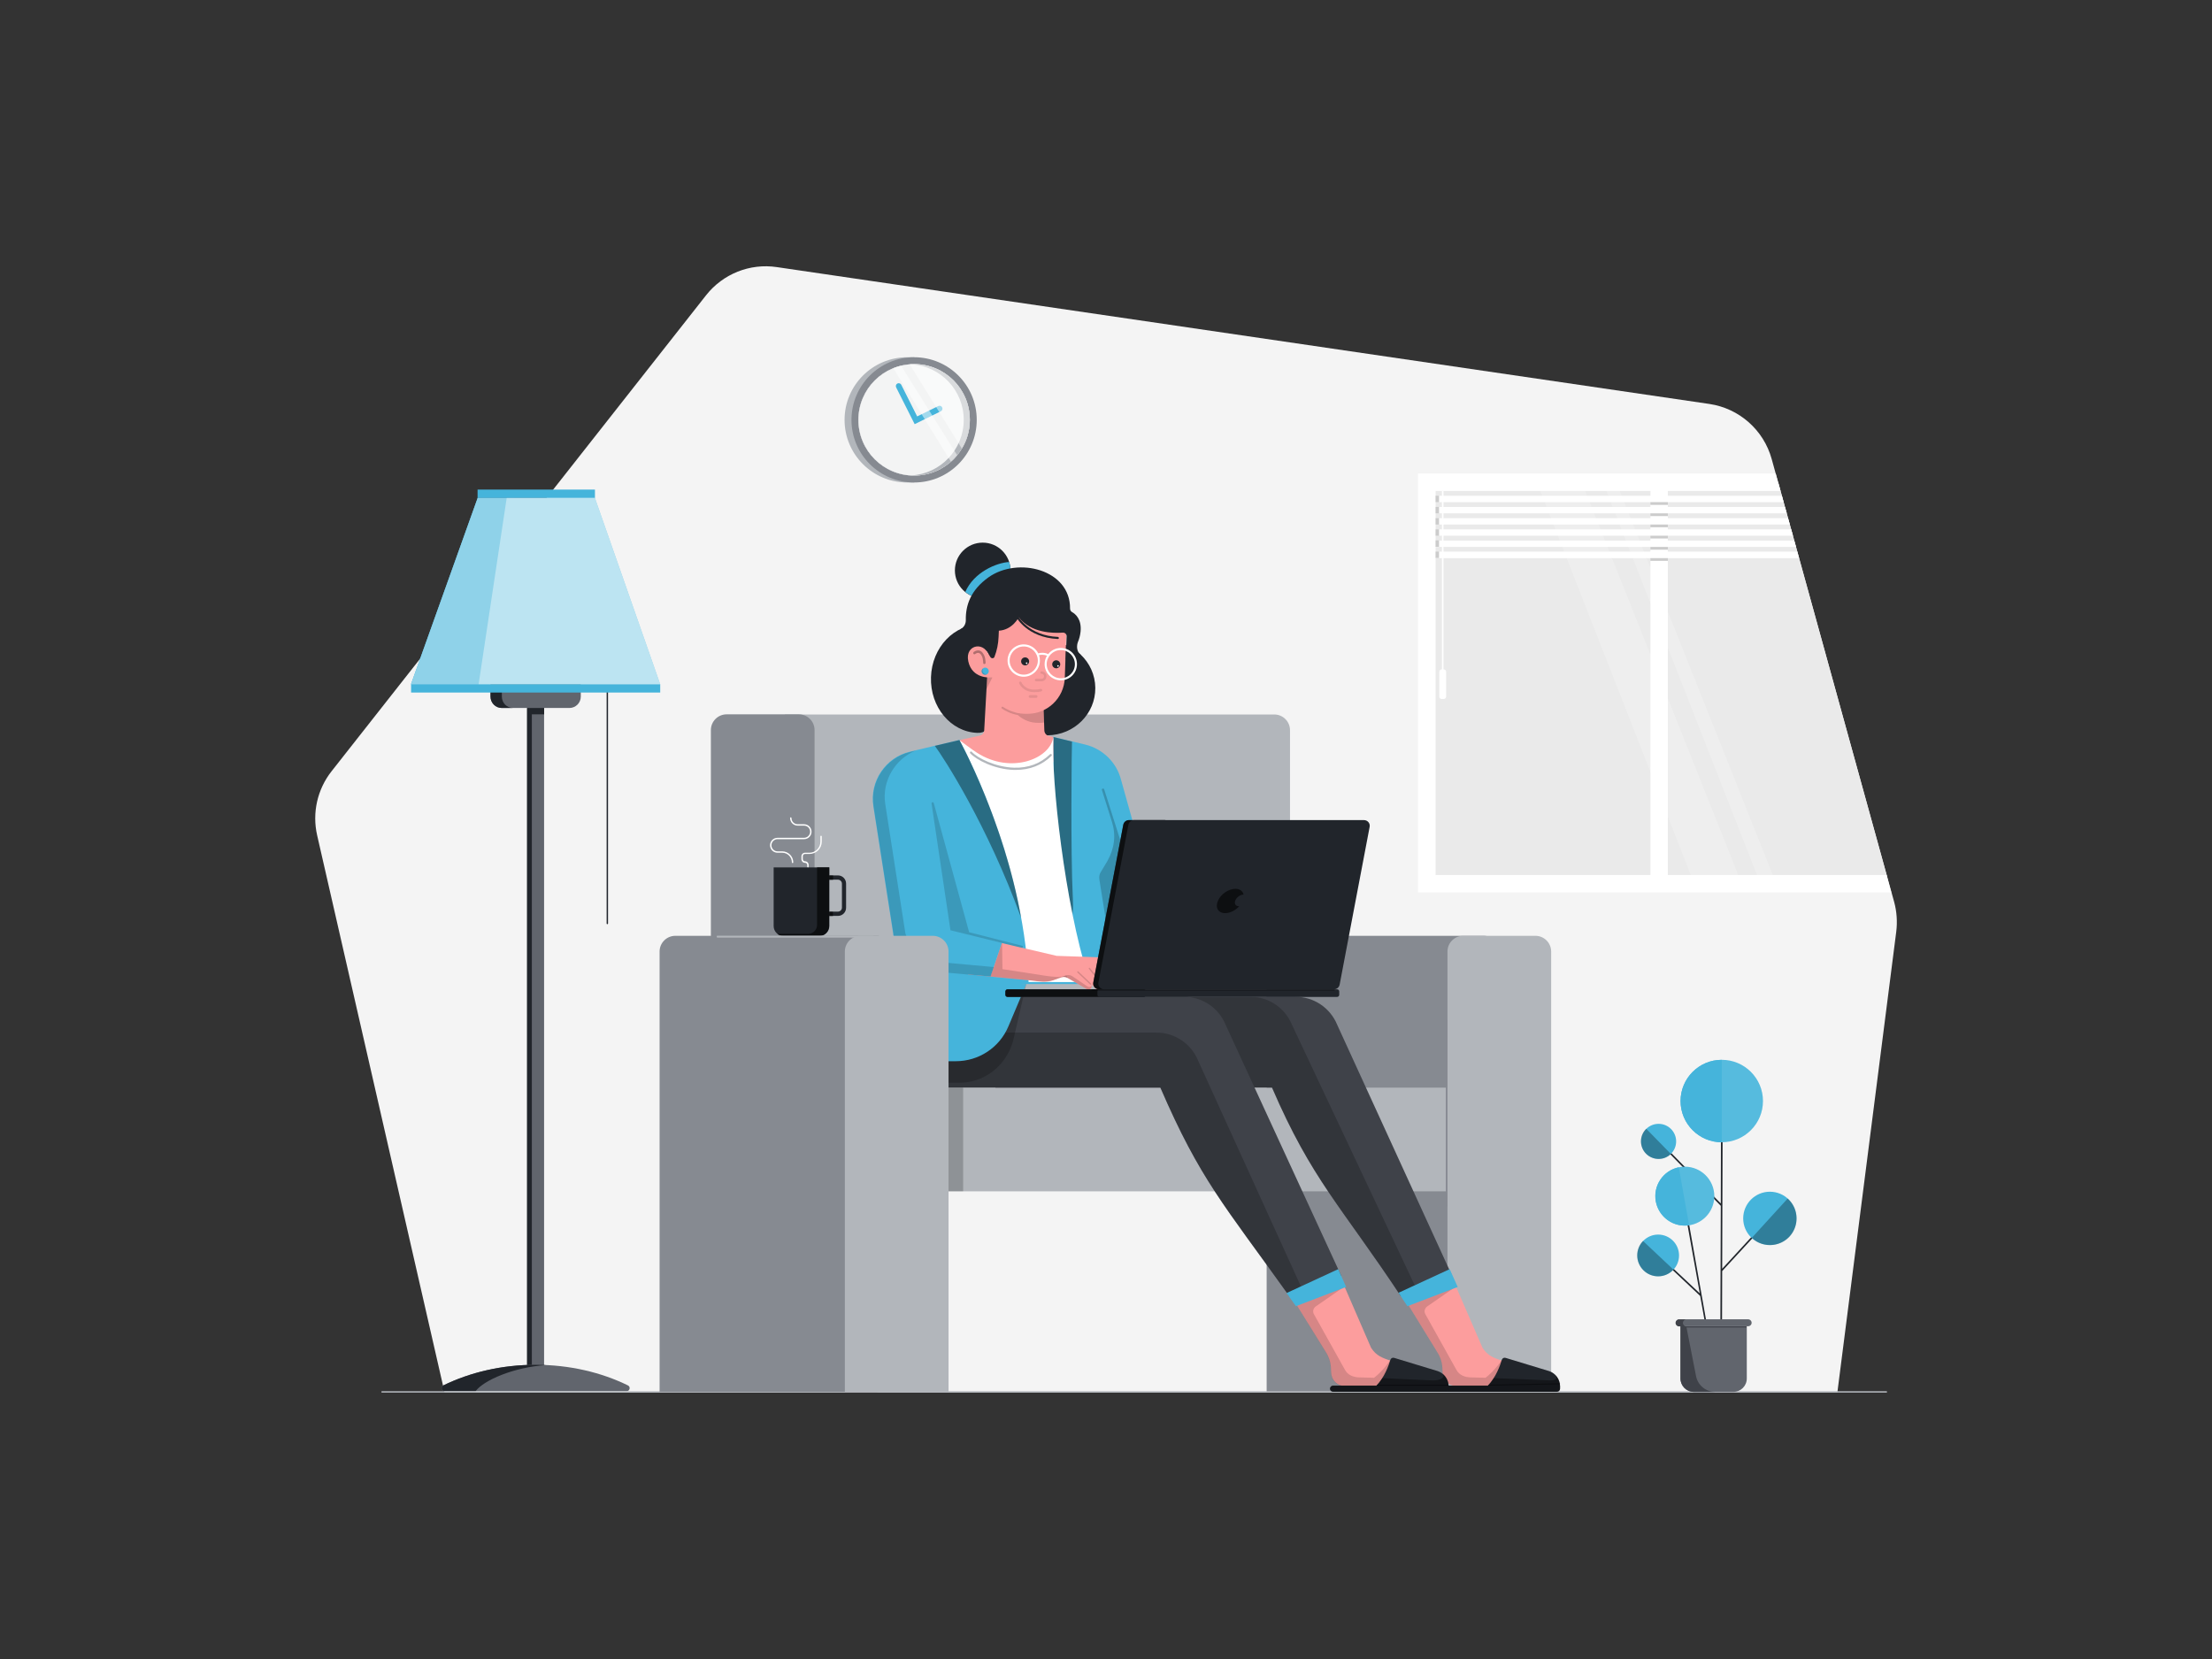 <svg xmlns="http://www.w3.org/2000/svg" xmlns:xlink="http://www.w3.org/1999/xlink" id="Layer_1" width="1600" height="1200" x="0" y="0" style="enable-background:new 0 0 1600 1200" fill="none" class="gridItem__media" version="1.1" viewBox="0 0 1600 1200" xml:space="preserve"><rect x="0" y="0" width="1600" height="1200" fill="#333333" stroke="none"/><path fill="#F4F4F4" d="M229.4 604.2L321.6 1007.3H1329L1371.6 674C1372.5 666.8 1372 659.4 1370.1 652.4L1281.5 332C1275.7 311 1258 295.4 1236.5 292.2L561.9 193.2C542.4 190.3 522.9 198.1 510.7 213.6L239.8 557.9C229.5 571 225.7 588 229.4 604.2Z"/><path fill="#21252B" d="M710.8 432.7C721.901 432.7 730.9 423.701 730.9 412.6C730.9 401.499 721.901 392.5 710.8 392.5C699.699 392.5 690.7 401.499 690.7 412.6C690.7 423.701 699.699 432.7 710.8 432.7Z"/><path fill="#4D61FC" d="M698.2 428.2C702.7 431.8 708.7 433.5 714.9 432.3C725.8 430.1 732.8 419.4 730.5 408.6C730.4 407.9 730.2 407.2 729.9 406.5C720.7 407.1 704.5 413.8 698.2 428.2Z" class="change-color-in-svg" style="fill:#45b4db"/><path fill="#B2B6BB" d="M921.7 727.4H579.2C572.9 727.4 567.8 722.3 567.8 716V516.8H921.7C928 516.8 933.1 521.9 933.1 528.2V716C933.1 722.3 928 727.4 921.7 727.4Z"/><path fill="#EAEAEA" d="M1032.1 348.8V639.2L1365 634.2L1286.2 348.8H1032.1Z"/><path fill="#868A91" d="M577.8 727.4H525.6C519.3 727.4 514.2 722.3 514.2 716V528.1C514.2 521.8 519.3 516.7 525.6 516.7H577.8C584.1 516.7 589.2 521.8 589.2 528.1V716C589.2 722.3 584.1 727.4 577.8 727.4Z"/><path fill="#868A91" d="M916.2 1006.8H1084.6V688.3C1084.6 682 1079.5 676.9 1073.2 676.9H927.6C921.3 676.9 916.2 682 916.2 688.3V1006.8Z"/><path fill="#B2B6BB" d="M1047 1006.8H1122V688.3C1122 682 1116.9 676.9 1110.6 676.9H1058.4C1052.1 676.9 1047 682 1047 688.3V1006.8Z"/><path fill="#B2B6BB" d="M1047.04 861.719V786.719H678.742V861.719H1047.04Z"/><path fill="#3F4249" d="M1050.3 922.7L1013.3 937.6C969.8 872 948.9 853.5 920.1 786.7H720L737.1 721H937.1C950.3 721 962.2 729 967.2 741.2L1050.3 922.7Z"/><path fill="#000" d="M1013.2 937.6L1024.5 932.2L934.5 741.2C929.5 729 917.6 721 904.4 721H737.1L720 786.7H893.3H920C948.9 853.5 970.8 873.3 1013.2 937.6Z" opacity=".2"/><path fill="#000" d="M696.668 861.692V786.692H686.068V861.692H696.668Z" opacity=".2"/><path fill="#868A91" d="M1046.4 872.7C1046.1 872.7 1045.8 872.5 1045.8 872.2V737.9C1045.8 737.6 1046.1 737.4 1046.4 737.4C1046.7 737.4 1047 737.6 1047 737.9V872.2C1047 872.5 1046.7 872.7 1046.4 872.7Z"/><path fill="#4D61FC" d="M850.9 707L810.9 564.1C807.7 551.5 797.7 541.7 785.1 538.6L761.8 533L694 535.2L658.2 543.7C640.5 547.9 628.9 565.1 631.7 583.1L646.3 676.9C646.5 678.4 657.8 697.2 672.5 711.8H854.1" class="change-color-in-svg" style="fill:#45b4db"/><path fill="#000" d="M798.6 696.5L798.7 696.4L798.9 696.6L798.6 696.5Z" opacity=".2"/><path fill="#868A91" d="M834.6 701.2C833.6 702.4 831.8 702.7 830.5 701.7L812.8 688.7L835.3 699C835.4 699.8 835.1 700.6 834.6 701.2Z"/><path fill="#3F4249" d="M970.1 922.7L932.6 937.6C885.2 871.2 868.2 853.5 839.3 786.7H639.3L656.4 721H856.4C869.6 721 881.5 729 886.5 741.2L970.1 922.7Z"/><path fill="#000" d="M932.6 937.6L942 932.7L866.6 767.1C861.6 754.9 849.7 746.9 836.5 746.9H649.7L639.4 786.7H839.4C868.2 853.5 885.2 871.2 932.6 937.6Z" opacity=".2"/><path fill="#000" d="M393.6 512.1H381.3V560.3V1000.4H384.8V517H393.6V512.1Z" opacity=".4"/><path fill="#61656D" d="M362.9 512.1H411.9C416.4 512.1 420.1 508.4 420.1 503.9V478.4H354.8V503.9C354.8 508.4 358.4 512.1 362.9 512.1Z"/><path fill="#61656D" d="M381.253 1000.34H393.553V512.038H381.253V1000.34Z"/><path fill="#21252B" d="M393.6 512.1H381.3V989H384.7V516.7H393.6V512.1Z"/><path fill="#21252B" d="M363 503.9V497.4H354.8V503.9C354.8 508.4 358.5 512.1 363 512.1H371.2C366.6 512.1 363 508.4 363 503.9Z"/><path fill="#61656D" d="M321.6 1006.3C319.3 1006.3 318.5 1003.1 320.6 1002.1C340 992.7 362.9 987.2 387.4 987.2C411.9 987.2 434.8 992.6 454.2 1002.1C456.3 1003.1 455.6 1006.3 453.2 1006.3H321.6Z"/><path fill="#21252B" d="M395 987.4C392.5 987.3 390 987.2 387.5 987.2C363 987.2 340.1 992.6 320.7 1002.1C318.6 1003.1 319.3 1006.3 321.7 1006.3H344C349.9 998.3 371.7 988.9 395 987.4Z"/><path fill="#B2B6BB" d="M1364.4 1007.3H276.3C276 1007.3 275.8 1007.1 275.8 1006.8C275.8 1006.5 276 1006.3 276.3 1006.3H1364.5C1364.8 1006.3 1365 1006.5 1365 1006.8C1365 1007.1 1364.7 1007.3 1364.4 1007.3Z"/><path fill="#FC9D9D" d="M1049.7 922.7L1072.3 974.8C1076.1 980.8 1080.5 982.2 1087.2 984.5L1121.4 995.9C1124.7 997 1120.8 1003.3 1120.8 1003.3C1120.2 1004.1 1119.3 1004.6 1118.2 1004.6C1117.2 1004.6 1116.1 1004.1 1115.4 1003.4C1115.3 1003.3 1115.2 1003.3 1115.2 1003.3H1114.6C1114.5 1003.3 1114.4 1003.4 1114.3 1003.5C1113.7 1004.2 1112.8 1004.6 1111.9 1004.6C1111 1004.6 1109.9 1004.2 1109.2 1003.5C1108.9 1003.2 1108.4 1003.3 1108.1 1003.6C1107.6 1004.2 1106.9 1004.5 1106.1 1004.5C1105.4 1004.5 1104.5 1004.2 1103.8 1003.7C1103.5 1003.5 1103 1003.5 1102.7 1003.8C1102.3 1004.2 1101.6 1004.5 1101 1004.5C1100 1004.5 1099.2 1004 1098.8 1003.2H1098.5L1053.1 1002.5H1053C1047.8 1002.4 1043.7 998.2 1043.5 993L1043.3 989.5C1043.1 985.2 1041.7 981.1 1039.3 977.5L1018.6 943.8L1049.7 922.7Z"/><path fill="#000" d="M1122.5 998.5C1121.6 998.5 1120.5 998.1 1119.8 997.4C1119.5 997.1 1119 997.2 1118.7 997.5C1118.2 998.1 1117.5 998.4 1116.7 998.4C1116 998.4 1115.1 998.1 1114.4 997.6C1114.1 997.4 1113.6 997.4 1113.3 997.7C1112.9 998.1 1112.2 998.4 1111.6 998.4C1110.6 998.4 1109.8 997.9 1109.4 997.1H1109.1L1086.7 996.7L1086.1 984C1086.1 984 1081.3 991.4 1074.5 996.6L1063.7 996.3C1059.3 996.2 1055.5 994.5 1053.6 991.1L1031 950.6C1029.9 948.7 1030.5 946.3 1032.3 945L1053.2 930.5L1018.6 943.8L1038.9 976.9C1041.6 980.8 1043.1 985.4 1043.3 990.2L1043.4 993C1043.6 998.2 1047.8 1002.4 1052.9 1002.5H1053L1098.4 1003.2H1098.7C1099.1 1004 1100 1004.5 1100.9 1004.5C1101.6 1004.5 1102.2 1004.2 1102.6 1003.8C1102.9 1003.5 1103.3 1003.5 1103.7 1003.7C1104.4 1004.2 1105.2 1004.5 1106 1004.5C1106.8 1004.5 1107.5 1004.1 1108 1003.6C1108.3 1003.3 1108.8 1003.2 1109.1 1003.5C1109.9 1004.1 1110.9 1004.6 1111.8 1004.6C1112.8 1004.6 1113.6 1004.2 1114.2 1003.5C1114.3 1003.4 1114.4 1003.3 1114.5 1003.3H1115.1C1115.2 1003.3 1115.3 1003.4 1115.3 1003.4C1116.1 1004.1 1117.1 1004.6 1118.1 1004.6C1119.2 1004.6 1120.1 1004.1 1120.7 1003.3C1120.8 1003.3 1123.4 998.5 1122.5 998.5Z" opacity=".15"/><path fill="#21252B" d="M1128.4 1002.3C1128.2 997.6 1125.2 993.4 1120.7 991.8L1089.1 982.2C1087.9 981.8 1086.7 982.4 1086.3 983.6C1085.1 987.6 1082.1 996.2 1076.2 1002.3H1044.8C1043.6 1002.3 1042.6 1003.3 1042.6 1004.5C1042.6 1005.7 1043.6 1006.7 1044.8 1006.7H1126.2C1127.4 1006.7 1128.4 1005.7 1128.4 1004.5V1002.3Z"/><path fill="#000" d="M1128.4 1002.3C1128.3 998.5 1126.3 995.2 1123.3 993.1C1127.2 995.9 1126.5 998.7 1120.9 998.5C1091.8 997.1 1084 997.1 1080.6 996.8C1080.7 996.7 1080.7 996.6 1080.7 996.5C1079.4 998.5 1078 1000.5 1076.3 1002.2H1044.9C1043.7 1002.2 1042.7 1003.2 1042.7 1004.4C1042.7 1005.6 1043.7 1006.6 1044.9 1006.6H1126.3C1127.5 1006.6 1128.5 1005.6 1128.5 1004.4V1002.3H1128.4Z" opacity=".4"/><path fill="#000" d="M1128.4 1000.6L1076.9 1001.6L1076.2 1002.3L1128.4 1001.3V1000.6Z" opacity=".4"/><path fill="#21252B" d="M439.3 668.5C439 668.5 438.8 668.3 438.8 668V498C438.8 497.7 439 497.5 439.3 497.5C439.6 497.5 439.8 497.7 439.8 498V668C439.8 668.3 439.5 668.5 439.3 668.5Z"/><path fill="#fff" d="M1114.2 355.1L1223 632.9H1257.3L1146.6 355.1H1114.2Z" opacity=".2"/><path fill="#fff" d="M1162 355.1L1270.9 632.9H1282.3L1171.6 355.1H1162Z" opacity=".2"/><path fill="#fff" d="M1364.6 632.9H1206.4V355.1H1287.9L1284.4 342.5H1025.7V645.5H1368L1364.6 632.9ZM1038.4 355.1H1193.8V632.9H1038.4V355.1Z"/><path fill="#21252B" d="M592.6 677H566.8C562.8 677 559.6 673.8 559.6 669.8V627.4H599.9V669.8C599.8 673.8 596.6 677 592.6 677Z"/><path fill="#21252B" d="M606.1 662.5H599.8V659.4H606.1C607.7 659.4 609 658.1 609 656.5V639.2C609 637.6 607.7 636.3 606.1 636.3H599.8V633.2H606.1C609.4 633.2 612 635.9 612 639.1V656.4C612.1 659.8 609.4 662.5 606.1 662.5Z"/><path fill="#000" d="M602.6 636.3V633.2H599.8V627.3H591V669C591 672.6 588.1 675.5 584.5 675.5H562.2C563.4 676.5 565 677.1 566.7 677.1H592.5C596.5 677.1 599.7 673.9 599.7 669.9V662.6H602.5V659.5H599.7V636.4H602.6V636.3Z" opacity=".6"/><path fill="#fff" d="M573.3 624.3C573 624.3 572.8 624.1 572.8 623.8C572.8 620 569.7 616.8 565.8 616.8H562.4C559.4 616.8 557 614.4 557 611.4C557 608.4 559.4 606 562.4 606H581.6C584 606 586 604 586 601.6C586 599.2 584 597.2 581.6 597.2H577C573.9 597.2 571.5 594.7 571.5 591.7C571.5 591.4 571.7 591.2 572 591.2C572.3 591.2 572.5 591.4 572.5 591.7C572.5 594.2 574.5 596.2 577 596.2H581.6C584.6 596.2 587 598.6 587 601.6C587 604.6 584.6 607 581.6 607H562.4C560 607 558 609 558 611.4C558 613.8 560 615.8 562.4 615.8H565.8C570.2 615.8 573.8 619.4 573.8 623.8C573.8 624.1 573.6 624.3 573.3 624.3Z"/><path fill="#fff" d="M584.4 627.4C584.1 627.4 583.9 627.2 583.9 626.9V625.7C583.9 624.8 583.2 624.1 582.3 624.1C580.8 624.1 579.7 622.9 579.7 621.5V619.4C579.7 617.9 580.9 616.8 582.3 616.8H585.5C589.8 616.8 593.4 613.3 593.4 608.9V605C593.4 604.7 593.6 604.5 593.9 604.5C594.2 604.5 594.4 604.7 594.4 605V608.8C594.4 613.7 590.4 617.7 585.5 617.7H582.3C581.4 617.7 580.7 618.4 580.7 619.3V621.4C580.7 622.3 581.4 623 582.3 623C583.8 623 584.9 624.2 584.9 625.6V626.8C584.9 627.1 584.7 627.4 584.4 627.4Z"/><path fill="#FC9D9D" d="M969.1 922.7L991.7 974.8C995.5 980.8 999.9 982.2 1006.6 984.5L1040.8 995.9C1044.1 997 1040.2 1003.3 1040.2 1003.3C1039.6 1004.1 1038.7 1004.6 1037.6 1004.6C1036.6 1004.6 1035.5 1004.1 1034.8 1003.4C1034.7 1003.3 1034.6 1003.3 1034.6 1003.3H1034C1033.9 1003.3 1033.8 1003.4 1033.7 1003.5C1033.1 1004.2 1032.2 1004.6 1031.3 1004.6C1030.4 1004.6 1029.3 1004.2 1028.6 1003.5C1028.3 1003.2 1027.8 1003.3 1027.5 1003.6C1027 1004.2 1026.3 1004.5 1025.5 1004.5C1024.8 1004.5 1023.9 1004.2 1023.2 1003.7C1022.9 1003.5 1022.4 1003.5 1022.1 1003.8C1021.7 1004.2 1021 1004.5 1020.4 1004.5C1019.4 1004.5 1018.6 1004 1018.2 1003.2H1017.9L972.5 1002.5H972.4C967.2 1002.4 963.1 998.2 962.9 993L962.7 989.5C962.5 985.2 961.1 981.1 958.7 977.5L938 944L969.1 922.7Z"/><path fill="#000" d="M1041.9 998.5C1041 998.5 1039.9 998.1 1039.2 997.4C1038.9 997.1 1038.4 997.2 1038.1 997.5C1037.6 998.1 1036.9 998.4 1036.1 998.4C1035.4 998.4 1034.5 998.1 1033.8 997.6C1033.5 997.4 1033 997.4 1032.7 997.7C1032.3 998.1 1031.6 998.4 1031 998.4C1030 998.4 1029.2 997.9 1028.8 997.1H1028.5L1006.1 996.7L1005.5 984C1005.5 984 1000.7 991.4 993.9 996.6L983.1 996.3C978.7 996.2 974.9 994.5 973 991.1L950.4 950.6C949.3 948.7 949.9 946.3 951.7 945L972.6 930.5L938 944L958.3 977.1C961 981 962.5 985.6 962.7 990.4L962.8 993.2C963 998.4 967.2 1002.6 972.3 1002.7H972.4L1017.8 1003.4H1018.1C1018.5 1004.2 1019.4 1004.7 1020.3 1004.7C1021 1004.7 1021.6 1004.4 1022 1004C1022.3 1003.7 1022.7 1003.7 1023.1 1003.9C1023.8 1004.4 1024.6 1004.7 1025.4 1004.7C1026.2 1004.7 1026.9 1004.3 1027.4 1003.8C1027.7 1003.5 1028.2 1003.4 1028.5 1003.7C1029.3 1004.3 1030.3 1004.8 1031.2 1004.8C1032.2 1004.8 1033 1004.4 1033.6 1003.7C1033.7 1003.6 1033.8 1003.5 1033.9 1003.5H1034.5C1034.6 1003.5 1034.7 1003.6 1034.7 1003.6C1035.5 1004.3 1036.5 1004.8 1037.5 1004.8C1038.6 1004.8 1039.5 1004.3 1040.1 1003.5C1040.2 1003.3 1042.8 998.5 1041.9 998.5Z" opacity=".15"/><path fill="#21252B" d="M1047.8 1002.3C1047.6 997.6 1044.6 993.4 1040.1 991.8L1008.5 982.2C1007.3 981.8 1006.1 982.4 1005.7 983.6C1004.5 987.6 1001.5 996.2 995.6 1002.3H964.2C963 1002.3 962 1003.3 962 1004.5C962 1005.7 963 1006.7 964.2 1006.7H1045.6C1046.8 1006.7 1047.8 1005.7 1047.8 1004.5V1002.3Z"/><path fill="#000" d="M1047.8 1002.3C1047.7 998.5 1045.7 995.2 1042.7 993.1C1046.6 995.9 1041.9 998.7 1036.3 998.5C1007.2 997.1 1003.4 997.1 1000 996.8C1000.1 996.7 1000.1 996.6 1000.1 996.5C998.8 998.5 997.4 1000.5 995.7 1002.2H964.3C963.1 1002.2 962.1 1003.2 962.1 1004.4C962.1 1005.6 963.1 1006.6 964.3 1006.6H1045.7C1046.9 1006.6 1047.9 1005.6 1047.9 1004.4V1002.3H1047.8Z" opacity=".4"/><path fill="#000" d="M1047.8 1001.6H996.3L995.6 1002.3H1047.8V1001.6Z" opacity=".4"/><path fill="#21252B" d="M1291.6 867.9L1245.7 917.7L1246 826.1H1244.8L1244.7 870.5L1205.9 831L1205.1 831.8L1244.7 872.2L1244.4 955.2H1245.6L1245.7 919.4L1292.4 868.7L1291.6 867.9Z"/><path fill="#21252B" d="M1210.4 917.6L1209.6 918.4L1229.8 937.4L1233 955.3L1234.1 955.1L1221.4 883.5L1220.2 883.7L1229.5 935.5L1210.4 917.6Z"/><path fill="#61656D" d="M1225.3 1006.8H1253.8C1259.1 1006.8 1263.5 1002.5 1263.5 997.1V959.4H1215.6V997.1C1215.6 1002.4 1219.9 1006.8 1225.3 1006.8Z"/><path fill="#4D61FC" d="M1245.4 826.2C1261.86 826.2 1275.2 812.858 1275.2 796.4C1275.2 779.942 1261.86 766.6 1245.4 766.6C1228.94 766.6 1215.6 779.942 1215.6 796.4C1215.6 812.858 1228.94 826.2 1245.4 826.2Z" class="change-color-in-svg" style="fill:#45b4db"/><path fill="#4D61FC" d="M1218.7 886.5C1230.46 886.5 1240 876.964 1240 865.2C1240 853.437 1230.46 843.9 1218.7 843.9C1206.94 843.9 1197.4 853.437 1197.4 865.2C1197.4 876.964 1206.94 886.5 1218.7 886.5Z" class="change-color-in-svg" style="fill:#45b4db"/><g opacity=".3"><path fill="#fff" d="M1218.7 886.5C1230.46 886.5 1240 876.964 1240 865.2C1240 853.437 1230.46 843.9 1218.7 843.9C1206.94 843.9 1197.4 853.437 1197.4 865.2C1197.4 876.964 1206.94 886.5 1218.7 886.5Z" opacity=".3"/></g><g opacity=".3"><path fill="#fff" d="M1245.4 826.2C1261.86 826.2 1275.2 812.858 1275.2 796.4C1275.2 779.942 1261.86 766.6 1245.4 766.6C1228.94 766.6 1215.6 779.942 1215.6 796.4C1215.6 812.858 1228.94 826.2 1245.4 826.2Z" opacity=".3"/></g><path fill="#4D61FC" d="M1199.7 838.3C1206.71 838.3 1212.4 832.614 1212.4 825.6C1212.4 818.586 1206.71 812.9 1199.7 812.9C1192.69 812.9 1187 818.586 1187 825.6C1187 832.614 1192.69 838.3 1199.7 838.3Z" class="change-color-in-svg" style="fill:#45b4db"/><path fill="#4D61FC" d="M1199.4 923.2C1207.74 923.2 1214.5 916.439 1214.5 908.1C1214.5 899.76 1207.74 893 1199.4 893C1191.06 893 1184.3 899.76 1184.3 908.1C1184.3 916.439 1191.06 923.2 1199.4 923.2Z" class="change-color-in-svg" style="fill:#45b4db"/><path fill="#4D61FC" d="M1280.2 900.6C1290.86 900.6 1299.5 891.959 1299.5 881.3C1299.5 870.641 1290.86 862 1280.2 862C1269.54 862 1260.9 870.641 1260.9 881.3C1260.9 891.959 1269.54 900.6 1280.2 900.6Z" class="change-color-in-svg" style="fill:#45b4db"/><path fill="#61656D" d="M1264.5 954.3H1214.6C1213.2 954.3 1212.1 955.4 1212.1 956.8C1212.1 958.2 1213.2 959.3 1214.6 959.3H1264.5C1265.9 959.3 1267 958.2 1267 956.8C1267 955.4 1265.9 954.3 1264.5 954.3Z"/><path fill="#4D61FC" d="M1215.6 796.4C1215.6 779.9 1229 766.6 1245.4 766.6V826.3C1228.9 826.2 1215.6 812.9 1215.6 796.4Z" class="change-color-in-svg" style="fill:#45b4db"/><path fill="#4D61FC" d="M1221.8 886.3C1210.3 888 1199.6 880.2 1197.6 868.7C1195.7 857.4 1203.1 846.6 1214.3 844.3L1221.8 886.3Z" class="change-color-in-svg" style="fill:#45b4db"/><path fill="#000" d="M1190.7 834.6C1185.7 829.7 1185.6 821.6 1190.6 816.6C1190.6 816.6 1190.7 816.5 1190.8 816.5L1208.6 834.7C1203.7 839.5 1195.7 839.5 1190.7 834.6Z" opacity=".3"/><path fill="#000" d="M1210.1 918.7C1204.2 924.7 1194.6 924.7 1188.7 918.8C1182.8 913 1182.7 903.5 1188.4 897.6L1210.4 918.3C1210.4 918.5 1210.3 918.6 1210.1 918.7Z" opacity=".3"/><path fill="#3F4249" d="M1263.4 959.4H1219.8C1218.4 959.4 1217.3 958.3 1217.3 956.9C1217.3 955.5 1218.4 954.4 1219.8 954.4H1214.5C1213.1 954.4 1212 955.5 1212 956.9C1212 958.3 1213.1 959.4 1214.5 959.4H1215.5V960.2V997.1C1215.5 1002.4 1219.8 1006.8 1225.2 1006.8H1240.4C1240.6 1006.8 1240.7 1006.8 1240.7 1006.8C1233.9 1006.8 1228.1 1002 1226.8 995.4L1219.9 960.2H1263.3V959.4H1263.4Z"/><path fill="#000" d="M1293.3 867.1C1293.2 867 1293.1 867 1293.1 866.9L1267.1 895.4L1267.2 895.5C1275 902.7 1287.3 902.2 1294.5 894.4C1301.6 886.5 1301.1 874.3 1293.3 867.1Z" opacity=".3"/><path fill="#fff" d="M1290.1 363.2H1038.4V358.6H1288.9L1290.1 363.2Z"/><path fill="#fff" d="M1292.4 371.3H1038.4V366.7H1291.1L1292.4 371.3Z"/><path fill="#fff" d="M1294.6 379.4H1038.4V374.8H1293.3L1294.6 379.4Z"/><path fill="#fff" d="M1296.9 387.5H1038.4V382.9H1295.6L1296.9 387.5Z"/><path fill="#fff" d="M1299.1 395.6H1038.4V391H1297.8L1299.1 395.6Z"/><path fill="#fff" d="M1301.3 403.7H1038.4V399H1300L1301.3 403.7Z"/><path fill="#fff" d="M1044.3 484.2H1044.1V355.2H1043V484.2H1042.8C1041.9 484.2 1041.1 484.9 1041.1 485.9V503.9C1041.1 504.8 1041.8 505.6 1042.8 505.6H1044.3C1045.2 505.6 1046 504.9 1046 503.9V485.9C1046 484.9 1045.3 484.2 1044.3 484.2Z"/><path fill="#000" d="M1040.9 358.6H1038.4V363.2H1040.9V358.6Z" opacity=".2"/><path fill="#000" d="M1040.9 366.7H1038.4V371.3H1040.9V366.7Z" opacity=".2"/><path fill="#000" d="M1040.9 374.8H1038.4V379.4H1040.9V374.8Z" opacity=".2"/><path fill="#000" d="M1040.9 382.9H1038.4V387.5H1040.9V382.9Z" opacity=".2"/><path fill="#000" d="M1040.9 390.9H1038.4V395.5H1040.9V390.9Z" opacity=".2"/><path fill="#000" d="M1040.9 399H1038.4V403.6H1040.9V399Z" opacity=".2"/><path fill="#000" d="M1206.4 363.2H1193.8V365.2H1206.4V363.2Z" opacity=".2"/><path fill="#000" d="M1206.4 371.3H1193.8V373.3H1206.4V371.3Z" opacity=".2"/><path fill="#000" d="M1206.4 379.4H1193.8V381.4H1206.4V379.4Z" opacity=".2"/><path fill="#000" d="M1206.4 387.5H1193.8V389.5H1206.4V387.5Z" opacity=".2"/><path fill="#000" d="M1206.4 395.6H1193.8V397.6H1206.4V395.6Z" opacity=".2"/><path fill="#000" d="M1206.4 403.7H1193.8V405.7H1206.4V403.7Z" opacity=".2"/><path fill="#4D61FC" d="M345.5 360.2H430.3L477.5 494.9H297.3L345.5 360.2Z" class="change-color-in-svg" style="fill:#45b4db"/><path fill="#4D61FC" d="M345.5 360.2H372.3L353.8 494.9H297.3L345.5 360.2Z" class="change-color-in-svg" style="fill:#45b4db"/><path fill="#4D61FC" d="M345.439 360.231H430.339V354.131H345.439V360.231Z" class="change-color-in-svg" style="fill:#45b4db"/><path fill="#4D61FC" d="M297.353 500.932H477.553V494.832H297.353V500.932Z" class="change-color-in-svg" style="fill:#45b4db"/><path fill="#fff" d="M345.5 360.2H430.3L477.5 494.9H297.3L345.5 360.2Z" opacity=".4"/><path fill="#fff" d="M366.5 360.2H430.3L477.5 494.9H346.2L366.5 360.2Z" opacity=".4"/><path fill="#000" d="M797 571.3L804.3 594.5C807.3 604.1 806.2 613.6 800.9 623L796.2 630.8C795.2 632.4 794.9 634.2 795.2 636.1L805.9 703.5L824.2 669.6L824.1 651.2L798.7 571C798.4 570 796.8 570.3 797 571.3Z" opacity=".2"/><path fill="#B2B6BB" d="M701.5 303.7C701.5 280.4 683.9 261.2 661.2 258.7V258.4H656.2C631.2 258.4 610.9 278.7 610.9 303.7C610.9 328.7 631.2 349 656.2 349H661.2V348.7C683.9 346.2 701.5 327 701.5 303.7Z"/><path fill="#868A91" d="M661.2 349C686.218 349 706.5 328.719 706.5 303.7C706.5 278.682 686.218 258.4 661.2 258.4C636.181 258.4 615.9 278.682 615.9 303.7C615.9 328.719 636.181 349 661.2 349Z"/><path fill="#fff" d="M661.2 344C683.457 344 701.5 325.957 701.5 303.7C701.5 281.443 683.457 263.4 661.2 263.4C638.943 263.4 620.9 281.443 620.9 303.7C620.9 325.957 638.943 344 661.2 344Z"/><path fill="#868A91" d="M661.2 344C683.457 344 701.5 325.957 701.5 303.7C701.5 281.443 683.457 263.4 661.2 263.4C638.943 263.4 620.9 281.443 620.9 303.7C620.9 325.957 638.943 344 661.2 344Z"/><path fill="#fff" d="M661.2 344C683.457 344 701.5 325.957 701.5 303.7C701.5 281.443 683.457 263.4 661.2 263.4C638.943 263.4 620.9 281.443 620.9 303.7C620.9 325.957 638.943 344 661.2 344Z" opacity=".9"/><path fill="#B2B6BB" d="M661.2 263.4C660.5 263.4 659.8 263.4 659 263.5C680.2 264.6 697.1 282.2 697.1 303.7C697.1 325.2 680.2 342.8 659 343.9C659.7 343.9 660.4 344 661.2 344C683.5 344 701.5 326 701.5 303.7C701.5 281.4 683.5 263.4 661.2 263.4Z"/><path fill="#4D61FC" d="M661.6 306.8L648.2 280.2C647.7 279.2 648.1 277.9 649.1 277.4C650.1 276.9 651.4 277.3 651.9 278.3L663.4 301.2L678.7 293.7C679.7 293.2 681 293.6 681.5 294.7C682 295.7 681.6 297 680.5 297.5L661.6 306.8Z" class="change-color-in-svg" style="fill:#45b4db"/><path fill="#fff" d="M695.699 324.4C699.399 318.3 701.499 311.2 701.499 303.6C701.499 281.3 683.499 263.3 661.199 263.3C660.099 263.3 658.999 263.4 657.899 263.4L695.699 324.4Z" opacity=".5"/><path fill="#fff" d="M651.8 264.5C649.8 265 647.9 265.6 646.1 266.3L687.8 333.9C689.4 332.5 690.9 330.901 692.3 329.201L651.8 264.5Z" opacity=".5"/><path fill="#000" d="M742.3 711.9L733.2 751.3C729.9 765.4 719.6 777.1 705.7 781.4C701.9 782.6 697.8 783.2 693.7 783.2H645.4L653.2 722.1L742.3 711.9Z" opacity=".2"/><path fill="#4D61FC" d="M742.3 711.9L729.4 742.4C723 757.7 708 767.6 691.4 767.6H643.1L650.9 706.5L742.3 711.9Z" class="change-color-in-svg" style="fill:#45b4db"/><path fill="#000" d="M776 649.5C774.3 615.4 775.2 539.6 775.4 536.4L761.8 533.1L763.7 645.4C763.7 645.4 777.8 684.3 776 649.5Z" opacity=".4"/><path fill="#868A91" d="M477.1 1006.8H634.1C640.4 1006.8 645.5 1001.7 645.5 995.4V688.3C645.5 682 640.4 676.9 634.1 676.9H488.5C482.2 676.9 477.1 682 477.1 688.3V1006.8Z"/><path fill="#B2B6BB" d="M631.3 678.2H518.9C518.6 678.2 518.4 677.9 518.4 677.5C518.4 677.1 518.6 676.8 518.9 676.8H631.4C631.7 676.8 631.9 677.1 631.9 677.5C631.9 677.9 631.6 678.2 631.3 678.2Z"/><path fill="#000" d="M845.7 709.3L845.3 711.9H854.2L856.5 709.3H845.7Z" opacity=".15"/><path fill="#21252B" d="M714.2 496.4C713.5 518 718.9 530.5 706.9 530.1C687.7 529.4 672.7 511.4 673.4 489.8C674.1 468.2 690.3 451.2 709.6 451.9C713.2 470.6 715 474.8 714.2 496.4Z"/><path fill="#21252B" d="M757.709 531.873C776.982 531.677 792.451 516.297 792.26 497.521C792.069 478.745 776.29 463.683 757.018 463.879C737.745 464.075 722.276 479.455 722.467 498.231C722.658 517.007 738.436 532.069 757.709 531.873Z"/><path fill="#FC9D9D" d="M714.5 481.7L711.9 528.3C711.8 530.1 710.5 531.7 708.7 532.1L694.1 535.3L711.9 565.7L761.9 551.3V533.1L758.6 532.3C756.8 531.9 755.5 530.3 755.4 528.4L753.7 477.1L714.5 481.7Z"/><path fill="#FC9D9D" d="M742.3 516.3L740.2 516.2C725.3 515.7 713.7 503.2 714.2 488.3L715.5 450.5C715.7 445.5 719.8 441.6 724.8 441.8L760.1 443C766.6 443.2 771.6 448.6 771.4 455.1L770.2 490.2C769.7 505.2 757.2 516.8 742.3 516.3Z"/><g opacity=".3"><path fill="#000" d="M749.6 504.8H749.5C746.6 504.8 745.1 504.8 745.1 504.8C744.6 504.8 744.1 504.4 744.1 503.8C744.1 503.3 744.5 502.8 745.1 502.8C745.1 502.8 746.6 502.8 749.5 502.8C750 502.8 750.5 503.2 750.5 503.8C750.4 504.3 750.1 504.7 749.6 504.8Z" opacity=".3"/></g><g opacity=".3"><path fill="#000" d="M749.7 500.6C741.6 501.2 738.3 496.6 737.2 494.3C737 493.8 737.2 493.3 737.6 493.1C738.1 492.9 738.6 493.1 738.8 493.5C739.9 495.7 743.3 500.4 752.7 498.3C754 498.1 754.3 499.7 753.2 500.1C752 500.4 750.8 500.6 749.7 500.6Z" opacity=".3"/></g><path fill="#21252B" d="M741.5 481.3C743.102 481.3 744.4 480.002 744.4 478.4C744.4 476.798 743.102 475.5 741.5 475.5C739.898 475.5 738.6 476.798 738.6 478.4C738.6 480.002 739.898 481.3 741.5 481.3Z"/><path fill="#fff" d="M742.6 480.3C742.931 480.3 743.2 480.031 743.2 479.7C743.2 479.369 742.931 479.1 742.6 479.1C742.269 479.1 742 479.369 742 479.7C742 480.031 742.269 480.3 742.6 480.3Z"/><path fill="#21252B" d="M764 483.4C765.602 483.4 766.9 482.102 766.9 480.5C766.9 478.898 765.602 477.6 764 477.6C762.398 477.6 761.1 478.898 761.1 480.5C761.1 482.102 762.398 483.4 764 483.4Z"/><path fill="#fff" d="M765.3 482.3C765.632 482.3 765.9 482.031 765.9 481.7C765.9 481.369 765.632 481.1 765.3 481.1C764.969 481.1 764.7 481.369 764.7 481.7C764.7 482.031 764.969 482.3 765.3 482.3Z"/><g opacity=".3"><path fill="#000" d="M753.4 492.8H749.4C748.9 492.8 748.5 492.4 748.5 491.9C748.5 491.4 748.9 491 749.4 491H753.4C754.4 491 755.2 490.2 755.2 489.2C755.2 488.2 754.4 487.4 753.4 487.4C752.9 487.4 752.5 487 752.5 486.5C752.5 486 752.9 485.6 753.4 485.6C755.3 485.6 756.9 487.2 756.9 489.1C756.9 491.2 755.4 492.8 753.4 492.8Z" opacity=".3"/></g><path fill="#21252B" d="M781.6 473.5C777.5 470.2 779.6 464.6 779.6 464.6C780.6 462.3 781.3 459.7 781.6 456.9C782.5 447.9 777.9 444.1 775.4 442.7C774.5 442.2 774 441.2 774 440.2C774.3 412 736.4 402.4 715 417.6C702.1 426.8 698.4 437.8 698.6 448.5C698.6 448.5 698.9 453.2 694.5 455.2L699.6 457.8C701.1 465.8 703.9 473.1 705.4 478.8C706 481.2 711.2 471.7 713.3 470.8C713.6 470.7 715.3 473.5 716.4 475.3C717.1 476.4 718.8 476.4 719.3 475.2C721.1 470.6 722.1 465.7 722.3 460.7L722.5 456.2C732.4 455.6 736.9 446.5 736.9 446.5C745.7 458 762 458.1 768.7 457.6C770.3 457.5 771.6 458.7 771.5 460.3L770.9 477.2C770.9 477.2 773.6 474.9 776.3 471L780.5 474.5L781.6 473.5Z"/><path fill="#FC9D9D" d="M716.1 490C716.1 490 703.2 491.1 700.4 478.4C697.6 465.7 713.4 463.2 715.7 476L717.5 490H716.1Z"/><path fill="#000" d="M704.3 471.6C705.7 470.6 707 470.3 708.2 470.5C709.4 470.7 710.5 471.6 711.3 473C712.2 474.4 712.7 476.1 712.8 478L712.9 479.4C713 480.4 711.2 480.7 711.2 479.6C711.1 478.1 711.1 478.1 711.1 478.1C711.1 477.7 710.8 475.3 709.9 474C709.3 473 708.6 472.4 707.9 472.3C707.1 472.1 706.3 472.4 705.3 473.1C704.9 473.4 704.4 473.3 704.1 472.9C703.9 472.4 704 471.9 704.3 471.6Z" opacity=".3"/><path fill="#fff" d="M767.3 468.7C763.6 468.7 760.3 470.4 758.2 473.1C755.1 471.7 752.2 472.2 751 472.6C749.1 468.8 745.1 466.1 740.5 466.1C734 466.1 728.8 471.4 728.8 477.8C728.8 484.3 734.1 489.5 740.5 489.5C746.9 489.5 752.2 484.2 752.2 477.8C752.2 476.4 752 475.2 751.5 473.9C752.6 473.6 754.9 473.3 757.3 474.3C756.2 476.1 755.6 478.2 755.6 480.4C755.6 486.9 760.9 492.1 767.3 492.1C773.8 492.1 779 486.8 779 480.4C779 473.9 773.8 468.7 767.3 468.7ZM740.5 488C734.9 488 730.3 483.4 730.3 477.8C730.3 472.2 734.9 467.6 740.5 467.6C746.1 467.6 750.7 472.2 750.7 477.8C750.7 483.4 746.1 488 740.5 488ZM767.3 490.6C761.7 490.6 757.1 486 757.1 480.4C757.1 474.8 761.7 470.2 767.3 470.2C772.9 470.2 777.5 474.8 777.5 480.4C777.5 486 773 490.6 767.3 490.6Z"/><path fill="#4D61FC" d="M712.6 488.1C714.036 488.1 715.2 486.936 715.2 485.5C715.2 484.064 714.036 482.9 712.6 482.9C711.164 482.9 710 484.064 710 485.5C710 486.936 711.164 488.1 712.6 488.1Z" class="change-color-in-svg" style="fill:#45b4db"/><path fill="#000" d="M713.5 487.7C712 487.7 710.7 486.5 710.7 484.9C710.7 484.4 710.9 483.9 711.1 483.4C710.4 483.9 710 484.6 710 485.5C710 486.9 711.1 488.1 712.6 488.1C713.1 488.1 713.7 487.9 714.1 487.6C713.9 487.7 713.7 487.7 713.5 487.7Z" opacity=".15"/><path fill="#fff" d="M694 535.3C694 535.3 740 618 744 710.3L788.2 710.4L787.1 706.4C770.3 654.2 760.2 563.6 761.9 533.1C759.8 548.7 731.5 560.4 706.7 544.5C703.3 542.4 694 535.3 694 535.3Z"/><path fill="#B2B6BB" d="M734.7 556.9C734.3 556.9 733.9 556.9 733.5 556.9C719.1 556.5 706.1 549.5 701.8 544.9C701.5 544.6 701.5 544.1 701.8 543.8C702.1 543.5 702.6 543.5 702.9 543.8C707.1 548.4 720.1 554.9 733.5 555.3C743.8 555.6 752.6 552.3 759.5 545.6C759.8 545.3 760.3 545.3 760.6 545.6C760.9 545.9 760.9 546.4 760.6 546.7C753.7 553.5 744.9 556.9 734.7 556.9Z"/><path fill="#FC9D9D" d="M709.9 678.7L764.3 691.4L793.8 692.4C796.9 692.6 798.4 693.5 800.6 696L815 710.3C816 711.5 816.3 712.9 815.2 714C814 715.1 813.1 714.5 811.9 713.4L794.5 699L804.2 713.6C805.3 715.3 805.6 717.2 803.7 717.6C802.6 717.9 801.5 717.5 800.8 716.6L787.4 699.7L797.6 712.6C798.8 714.1 798.1 716.4 796.2 716.9C795.3 717.1 794.3 716.9 793.7 716.2L779 702.2L789 711.7C790.2 712.8 789.9 714.7 788.5 715.5C787.8 715.9 786.9 715.9 786.2 715.5L772.2 707.4C770.8 706.6 769.2 706.5 767.7 707L761.7 709.1C756.8 710.8 751.8 710 746.6 709.3L700.2 704.8L709.9 678.7Z"/><path fill="#000" d="M771.3 705.6C766.4 707.3 761.4 706.5 756.2 705.8L725.1 701L724.8 681.8L716.6 706.3L746.6 709.2C751.7 709.9 756.8 710.6 761.7 709L767.7 706.9C769.2 706.4 770.8 706.5 772.2 707.3L771.3 705.6Z" opacity=".15"/><path fill="#000" d="M788.8 712.2C788.7 712.2 788.6 712.1 788.5 712.1L779.3 703.4C779.1 703.2 779.1 702.9 779.3 702.7C779.5 702.5 779.8 702.5 780 702.7L789.2 711.4C789.4 711.6 789.4 711.9 789.2 712.1C789.1 712.1 789 712.2 788.8 712.2Z" opacity=".15"/><path fill="#000" d="M797.5 713.1C797.4 713.1 797.3 713 797.2 712.9L787.6 700.8C787.4 700.6 787.5 700.3 787.7 700.1C787.9 699.9 788.2 700 788.4 700.2L798 712.3C798.2 712.5 798.1 712.8 797.9 713C797.8 713 797.7 713.1 797.5 713.1Z" opacity=".15"/><path fill="#000" d="M775.6 706.1C778.7 708.2 784.1 711.8 785.9 713.1C788.5 715 789.5 713.1 789.6 713C789.7 713.9 789.3 714.9 788.4 715.4C787.7 715.8 786.8 715.8 786.1 715.4L772.1 707.3C770.7 706.5 769.1 706.4 767.6 706.9L770.7 705.6C772.3 705 774.1 705.2 775.6 706.1Z" opacity=".15"/><path fill="#4D61FC" d="M724.8 681.8L687.6 672.8L646.2 675.8C648.3 689 654.2 700.2 667.3 701.9L716.5 706.3L724.8 681.8Z" class="change-color-in-svg" style="fill:#45b4db"/><path fill="#000" d="M674 695.4C663.2 694 658.1 684.8 654.9 675.2L640.3 581.4C637.8 565.1 647.4 548.9 662.4 542.9L658.4 543.9C640.7 548.1 629.1 565.3 631.9 583.3L646.5 677.1C646.5 677.1 646.5 677.1 646.5 677.2C648.8 689.8 654.7 700.4 667.4 702L716.6 706.4L718.9 699.5L674 695.4Z" opacity=".15"/><path fill="#B2B6BB" d="M611.1 1006.8H686.1V688.3C686.1 682 681 676.9 674.7 676.9H622.5C616.2 676.9 611.1 682 611.1 688.3V1006.8Z"/><path fill="#000" d="M739.3 684.1L701 674.3L675.4 580.8C675.1 579.9 673.7 580.2 673.8 581.1L687.5 672.9L739.1 685.6C739.5 685.7 739.9 685.4 739.9 684.9C740 684.5 739.8 684.1 739.3 684.1Z" opacity=".15"/><path fill="#21252B" d="M728.7 715.6H827.3C828.1 715.6 828.8 716.3 828.8 717.1V719.6C828.8 720.4 828.1 721.1 827.3 721.1H728.7C727.9 721.1 727.2 720.4 727.2 719.6V717.1C727.3 716.3 727.9 715.6 728.7 715.6Z"/><path fill="#000" d="M728.7 715.6H827.3C828.1 715.6 828.8 716.3 828.8 717.1V719.6C828.8 720.4 828.1 721.1 827.3 721.1H728.7C727.9 721.1 727.2 720.4 727.2 719.6V717.1C727.3 716.3 727.9 715.6 728.7 715.6Z" opacity=".6"/><path fill="#21252B" d="M795.3 715.6H967.2C968 715.6 968.7 716.3 968.7 717.1V719.6C968.7 720.4 968 721.1 967.2 721.1H795.3C794.5 721.1 793.8 720.4 793.8 719.6V717.1C793.8 716.3 794.5 715.6 795.3 715.6Z"/><g opacity=".6"><path fill="#000" d="M964.9 716.6H790C789.7 716.6 789.5 716.4 789.5 716.1C789.5 715.8 789.7 715.6 790 715.6H965C965.3 715.6 965.5 715.8 965.5 716.1C965.5 716.4 965.2 716.6 964.9 716.6Z" opacity=".6"/></g><path fill="#21252B" d="M794.9 715.6H820.8C822.8 715.6 824.5 714.2 824.9 712.2L846.6 598.1C847.1 595.5 845.1 593.2 842.5 593.2H816.6C814.6 593.2 812.9 594.6 812.5 596.6L790.8 710.7C790.3 713.2 792.3 715.6 794.9 715.6Z"/><path fill="#000" d="M794.9 715.6H820.8C822.8 715.6 824.5 714.2 824.9 712.2L846.6 598.1C847.1 595.5 845.1 593.2 842.5 593.2H816.6C814.6 593.2 812.9 594.6 812.5 596.6L790.8 710.7C790.3 713.2 792.3 715.6 794.9 715.6Z" opacity=".6"/><path fill="#21252B" d="M798.6 715.6H964.9C966.9 715.6 968.6 714.2 969 712.2L990.7 598.1C991.2 595.5 989.2 593.2 986.6 593.2H820.3C818.3 593.2 816.6 594.6 816.2 596.6L794.5 710.7C794 713.2 796 715.6 798.6 715.6Z"/><path fill="#000" d="M893.6 651.2C892.6 653.5 893.7 655.5 896 655.5C896.1 655.5 896.3 655.5 896.4 655.5C893.7 658.5 889.6 660.6 886 660.5C881.1 660.4 878.8 656.4 881 651.5C883.1 646.6 888.9 642.8 893.8 642.9C896.9 643 899 644.6 899.5 647.1C897.1 647.1 894.6 648.9 893.6 651.2Z" opacity=".6"/><path fill="#4D61FC" d="M930.6 935.3L937.4 944.8L973.7 930.9L968 918L930.6 935.3Z" class="change-color-in-svg" style="fill:#45b4db"/><path fill="#4D61FC" d="M1011.6 935.1L1018 944.8L1054.4 930.9L1048.6 918L1011.6 935.1Z" class="change-color-in-svg" style="fill:#45b4db"/><path fill="#21252B" d="M765.2 462.2C765.2 462.2 765.1 462.2 765.2 462.2C753.8 461.7 746.3 457.5 742 454.1C737.3 450.4 735.4 446.8 735.3 446.7C735.1 446.3 735.2 445.9 735.6 445.7C736 445.5 736.4 445.6 736.6 446C736.7 446.1 744.3 459.8 765.2 460.7C765.6 460.7 765.9 461.1 765.9 461.5C765.9 461.9 765.6 462.2 765.2 462.2Z"/><path fill="#000" d="M714.2 490H717.8L713.5 498.6L714.2 490Z" opacity=".15"/><path fill="#000" d="M754.9 513.7C750.8 515.7 746.2 516.5 741.4 516.3C740.4 516.3 739.3 516.2 738.3 516.1C737.9 516 737.5 516 737.1 515.9C737 515.9 736.9 515.9 736.8 515.9C736.2 515.8 735.6 515.7 735 515.5C734.8 515.4 734.5 515.4 734.3 515.3C730.3 514.2 727.4 512.6 725.5 511.3C725.2 511.1 724.7 511.1 724.5 511.5C724.3 511.8 724.3 512.3 724.7 512.5C727.1 514.2 730.9 516.2 736.2 517.2C738.8 519.5 743.4 522.5 749.4 522.8C751.4 522.9 753.3 522.9 755.2 522.6L754.9 513.7Z" opacity=".15"/><path fill="#000" d="M676.2 539.5C682.8 548.4 714.2 596.8 738.6 663.9C726.6 594.8 694 535.3 694 535.3L676.2 539.5Z" opacity=".4"/></svg>